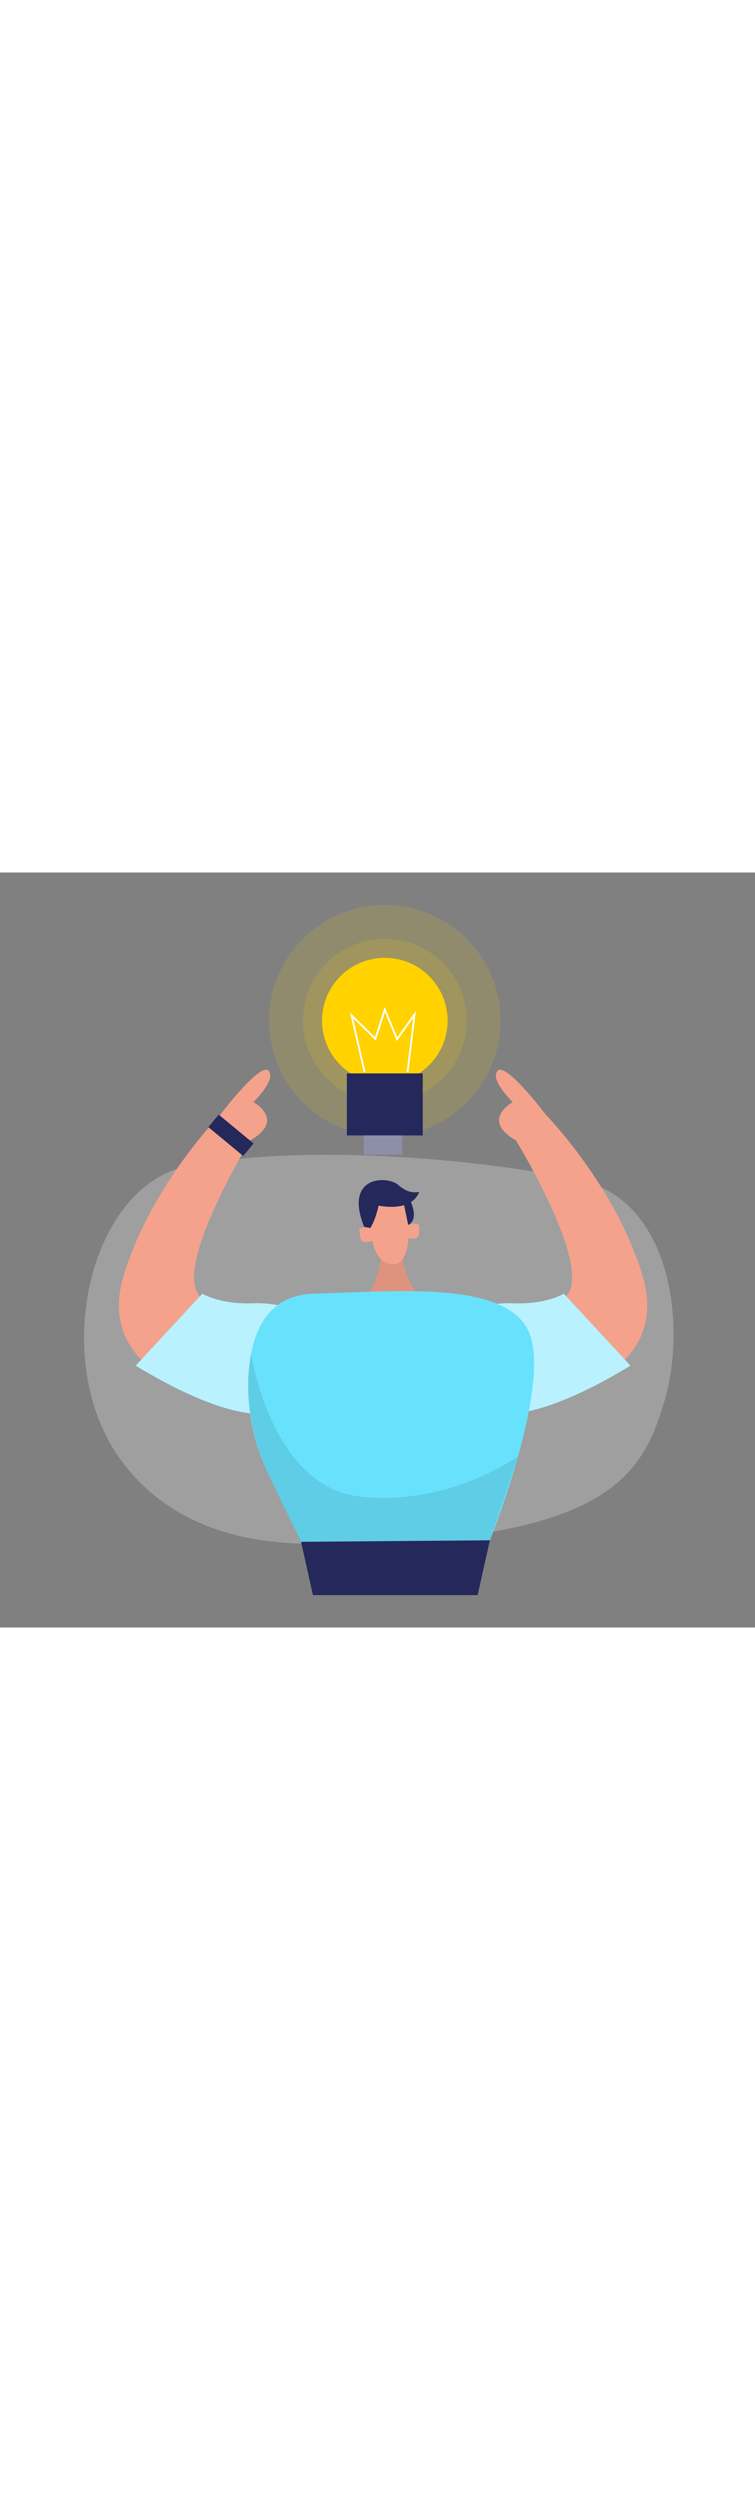 <svg id="_0339_idea" xmlns="http://www.w3.org/2000/svg" viewBox="0 0 500 500" data-imageid="creative-process-1-97" imageName="Creative Process 1" class="illustrations_image" style="width: 151px;"><rect x="0" y="0" width="500" height="500" fill="#808080" stroke="none"/><defs><style>.cls-1_creative-process-1-97{opacity:.14;}.cls-1_creative-process-1-97,.cls-2_creative-process-1-97,.cls-3_creative-process-1-97,.cls-4_creative-process-1-97,.cls-5_creative-process-1-97{fill:none;}.cls-6_creative-process-1-97{fill:#fff;}.cls-7_creative-process-1-97{fill:#f4a28c;}.cls-2_creative-process-1-97{opacity:.54;}.cls-8_creative-process-1-97{fill:#e6e6e6;}.cls-3_creative-process-1-97{opacity:.48;}.cls-4_creative-process-1-97{opacity:.09;}.cls-5_creative-process-1-97{opacity:.3;}.cls-9_creative-process-1-97{fill:#24285b;}.cls-10_creative-process-1-97{fill:#000001;}.cls-11_creative-process-1-97{fill:#ffd200;}.cls-12_creative-process-1-97{fill:#68e1fd;}</style></defs><g id="bg_creative-process-1-97" class="cls-5_creative-process-1-97"><path class="cls-8_creative-process-1-97" d="m124.94,194.33c-65.61,12.23-92.89,128.5-45.13,194.41,23.11,31.89,61.93,55.6,126.23,55.82,197.64.67,219.22-45.69,233.86-94.08,14.64-48.39,6.06-133.7-57.03-147.14-47.89-10.2-167.87-25.8-257.94-9.02Z"/></g><g id="bulb_creative-process-1-97"><g class="cls-1_creative-process-1-97"><circle class="cls-11_creative-process-1-97" cx="254.84" cy="98.09" r="76.64"/></g><circle class="cls-11_creative-process-1-97" cx="254.84" cy="98.09" r="41.59"/><g class="cls-1_creative-process-1-97"><circle class="cls-11_creative-process-1-97" cx="254.84" cy="98.09" r="54.19"/></g><rect class="cls-9_creative-process-1-97" x="229.7" y="133.05" width="50.27" height="41.07"/><polygon class="cls-6_creative-process-1-97" points="240.82 132.17 231.78 92.72 248.31 109.04 254.76 89.07 263.09 109.12 275.4 91.71 270.53 132.11 269.33 131.96 273.63 96.29 262.81 111.6 254.91 92.55 248.86 111.28 233.87 96.48 241.99 131.9 240.82 132.17"/><rect class="cls-9_creative-process-1-97" x="240.85" y="174.12" width="25.65" height="12.81"/><g class="cls-3_creative-process-1-97"><rect class="cls-6_creative-process-1-97" x="240.85" y="174.12" width="25.65" height="12.81"/></g></g><g id="person_creative-process-1-97"><path class="cls-7_creative-process-1-97" d="m253.67,248.19s-3.28,23.91-9.15,29.42h31.12s-10.09-10.01-9.15-31.02l-12.83,1.6Z"/><g class="cls-4_creative-process-1-97"><path class="cls-10_creative-process-1-97" d="m253.67,248.19s-3.28,23.91-9.15,29.42h31.12s-10.09-10.01-9.15-31.02l-12.83,1.6Z"/></g><path class="cls-7_creative-process-1-97" d="m245.04,228.79s-1.1,28.72,13.94,30.52c15.04,1.8,11.43-30.93,11.43-30.93,0,0,.83-16.12-8.02-17.71s-20.47-2.43-17.36,18.11Z"/><path class="cls-7_creative-process-1-97" d="m245.24,235.43s-7.83-1.91-7.18,2.05c.64,3.96-.33,9.33,8.44,6.44l-1.26-8.49Z"/><path class="cls-7_creative-process-1-97" d="m270.33,233.42s7.61-2.63,7.34,1.37c-.27,4,1.2,9.26-7.8,7.2l.46-8.57Z"/><path class="cls-7_creative-process-1-97" d="m130.75,343.88s-66.92-16.67-48.95-76.62c17.96-59.95,64.14-106.9,64.14-106.9l19.73,17.07s-49.75,81.42-34.16,102.02c15.59,20.6,60.06-1.74,71.64,26.94,11.58,28.68,1.84,62.43-72.4,37.5Z"/><path class="cls-7_creative-process-1-97" d="m145.93,160.35s26.31-34.87,31.86-29.11c5.55,5.75-9.96,20.81-9.96,20.81,0,0,21.73,11.73-2.17,25.38l-19.73-17.07Z"/><path class="cls-12_creative-process-1-97 targetColor" d="m89.83,326.59l44.16-47.67s11.45,7.16,33.05,6.38,37.3,5.89,41.53,26.16-1.32,86.06-118.74,15.12Z" style="fill: rgb(104, 225, 253);"/><g class="cls-2_creative-process-1-97"><path class="cls-6_creative-process-1-97" d="m89.83,326.59l44.16-47.67s11.45,7.16,33.05,6.38,37.3,5.89,41.53,26.16-1.32,86.06-118.74,15.12Z"/></g><path class="cls-7_creative-process-1-97" d="m376.63,343.88s66.92-16.67,48.95-76.62c-17.96-59.95-64.14-106.9-64.14-106.9l-19.73,17.07s49.75,81.42,34.16,102.02c-15.59,20.6-60.06-1.74-71.64,26.94-11.58,28.68-1.84,62.43,72.4,37.5Z"/><path class="cls-7_creative-process-1-97" d="m361.45,160.35s-26.31-34.87-31.86-29.11c-5.55,5.75,9.96,20.81,9.96,20.81,0,0-21.73,11.73,2.17,25.38l19.73-17.07Z"/><path class="cls-12_creative-process-1-97 targetColor" d="m417.55,326.59l-44.16-47.67s-11.45,7.16-33.05,6.38c-21.61-.78-37.3,5.89-41.53,26.16-4.23,20.26,1.32,86.06,118.74,15.12Z" style="fill: rgb(104, 225, 253);"/><g class="cls-2_creative-process-1-97"><path class="cls-6_creative-process-1-97" d="m417.55,326.59l-44.16-47.67s-11.45,7.16-33.05,6.38c-21.61-.78-37.3,5.89-41.53,26.16-4.23,20.26,1.32,86.06,118.74,15.12Z"/></g><path class="cls-12_creative-process-1-97 targetColor" d="m178.28,399.55c-8.33-17.23-13.33-35.97-13.83-55.1-.04-1.46-.06-2.93-.05-4.39.11-26.57,7.37-60,42.97-61.1,59.33-1.83,133.93-9.17,144.48,29.8,10.55,38.96-27.44,133.5-27.44,133.5l-125.01.98-21.12-43.68Z" style="fill: rgb(104, 225, 253);"/><path class="cls-9_creative-process-1-97" d="m245.24,235.43s3.15-4.43,5.52-14.87c0,0,21.41,5.02,26.91-9.13,0,0-6.37,2.28-13.67-4.34-7.31-6.62-36.53-6.49-22.83,27.57l4.06.76Z"/><path class="cls-9_creative-process-1-97" d="m272.12,218.26s5.45,11.36-1.79,15.17l-3.13-15.17h4.91Z"/><g class="cls-4_creative-process-1-97"><path class="cls-10_creative-process-1-97" d="m166.28,318.81s13.11,87.59,71.74,94.44c58.63,6.85,105.04-26.6,105.04-26.6l-18.65,55.61-125.01.98-22.88-47.47s-18.24-38.98-10.24-76.96Z"/></g><polygon class="cls-9_creative-process-1-97" points="199.4 443.24 207.24 478.55 316.29 478.55 324.41 442.26 199.4 443.24"/><rect class="cls-9_creative-process-1-97" x="137.96" y="168.65" width="29.97" height="10.73" transform="translate(145.97 -57.55) rotate(39.59)"/></g></svg>